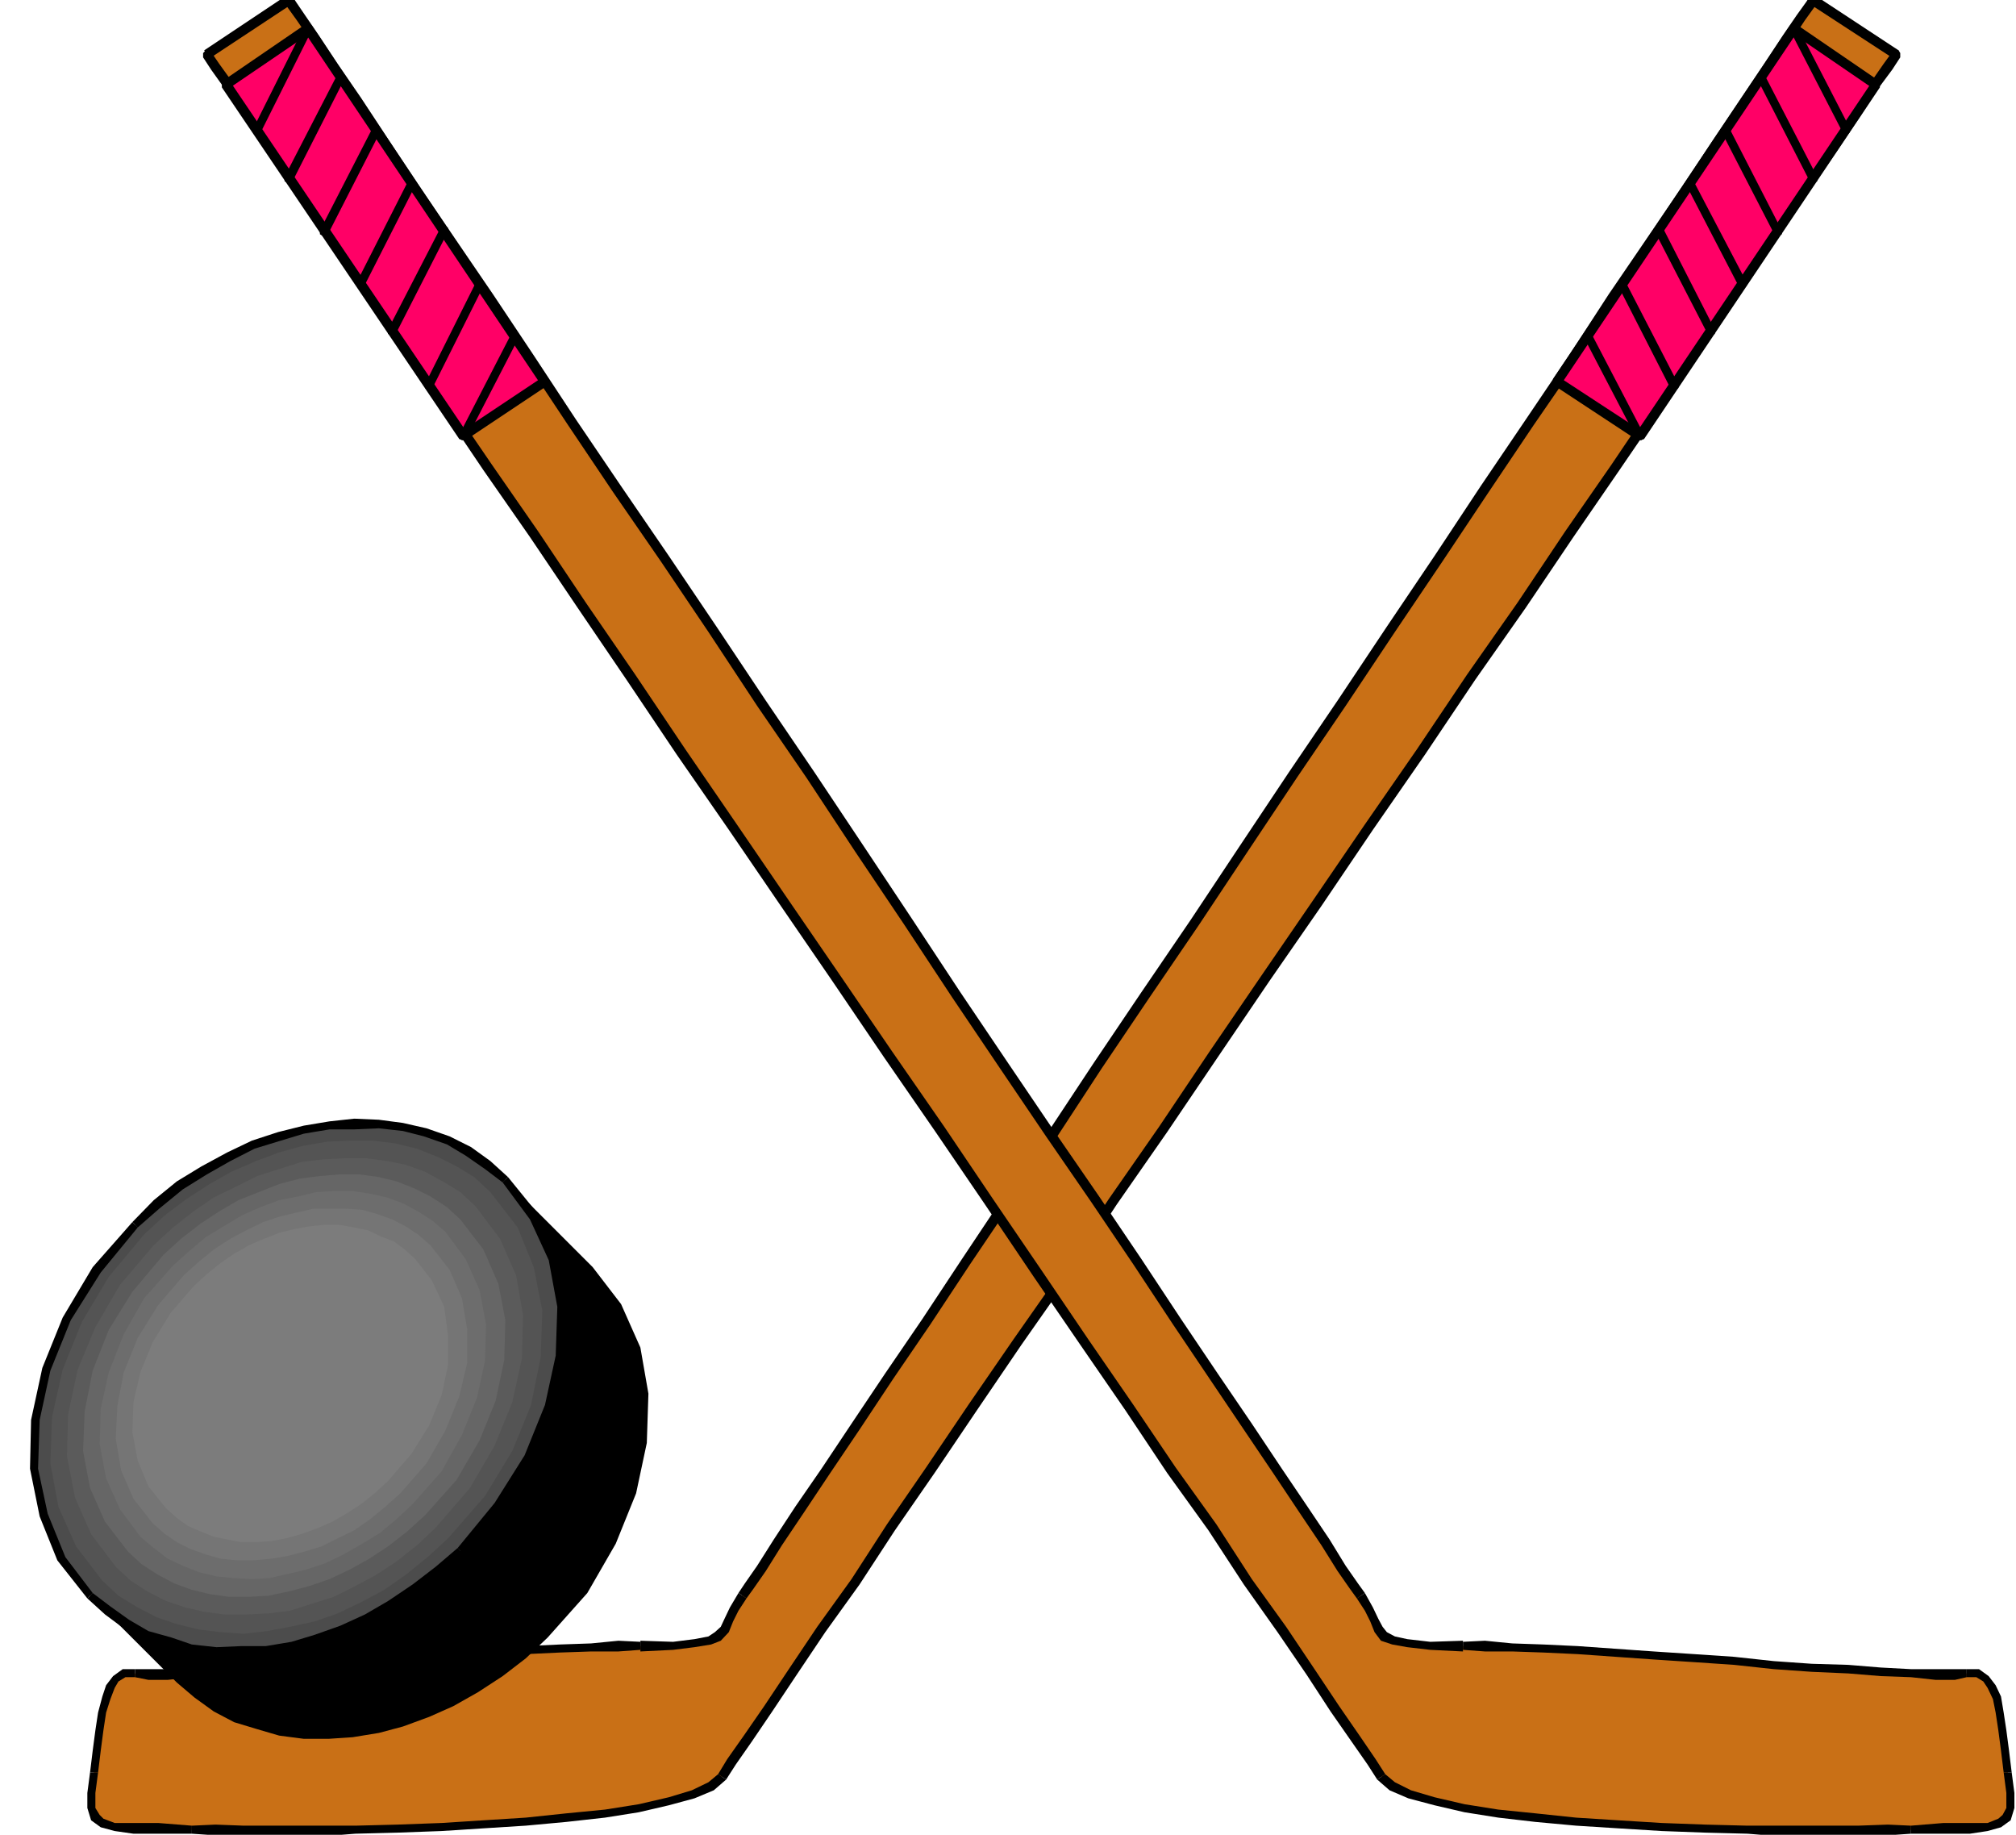 <?xml version="1.0" encoding="UTF-8" standalone="no"?>
<svg
   xmlns:ooo="http://xml.openoffice.org/svg/export"
   xmlns:dc="http://purl.org/dc/elements/1.1/"
   xmlns:cc="http://creativecommons.org/ns#"
   xmlns:rdf="http://www.w3.org/1999/02/22-rdf-syntax-ns#"
   xmlns:svg="http://www.w3.org/2000/svg"
   xmlns="http://www.w3.org/2000/svg"
   xmlns:sodipodi="http://sodipodi.sourceforge.net/DTD/sodipodi-0.dtd"
   xmlns:inkscape="http://www.inkscape.org/namespaces/inkscape"
   version="1.2"
   width="37.62mm"
   height="34.24mm"
   viewBox="0 0 3762 3424"
   preserveAspectRatio="xMidYMid"
   xml:space="preserve"
   id="svg235"
   sodipodi:docname="hockey2.svg"
   style="fill-rule:evenodd;stroke-width:28.222;stroke-linejoin:round"
   inkscape:version="0.92.5 (2060ec1f9f, 2020-04-08)"><sodipodi:namedview
   pagecolor="#ffffff"
   bordercolor="#666666"
   borderopacity="1"
   objecttolerance="10"
   gridtolerance="10"
   guidetolerance="10"
   inkscape:pageopacity="0"
   inkscape:pageshadow="2"
   inkscape:window-width="664"
   inkscape:window-height="487"
   id="namedview237"
   showgrid="false"
   inkscape:zoom="0.2102413"
   inkscape:cx="71.092914"
   inkscape:cy="64.70551"
   inkscape:window-x="0"
   inkscape:window-y="0"
   inkscape:window-maximized="0"
   inkscape:current-layer="svg235" />
 <defs
   class="ClipPathGroup"
   id="defs8">
  <clipPath
   id="presentation_clip_path"
   clipPathUnits="userSpaceOnUse">
   <rect
   x="0"
   y="0"
   width="21000"
   height="29700"
   id="rect2" />
  </clipPath>
  <clipPath
   id="presentation_clip_path_shrink"
   clipPathUnits="userSpaceOnUse">
   <rect
   x="21"
   y="29"
   width="20958"
   height="29641"
   id="rect5" />
  </clipPath>
 </defs>
 <defs
   class="TextShapeIndex"
   id="defs12">
  <g
   ooo:slide="id1"
   ooo:id-list="id3"
   id="g10" />
 </defs>
 <defs
   class="EmbeddedBulletChars"
   id="defs44">
  <g
   id="bullet-char-template-57356"
   transform="matrix(4.8828125e-4,0,0,-4.8828125e-4,0,0)">
   <path
   d="M 580,1141 1163,571 580,0 -4,571 Z"
   id="path14"
   inkscape:connector-curvature="0" />
  </g>
  <g
   id="bullet-char-template-57354"
   transform="matrix(4.8828125e-4,0,0,-4.8828125e-4,0,0)">
   <path
   d="M 8,1128 H 1137 V 0 H 8 Z"
   id="path17"
   inkscape:connector-curvature="0" />
  </g>
  <g
   id="bullet-char-template-10146"
   transform="matrix(4.8828125e-4,0,0,-4.8828125e-4,0,0)">
   <path
   d="M 174,0 602,739 174,1481 1456,739 Z M 1358,739 309,1346 659,739 Z"
   id="path20"
   inkscape:connector-curvature="0" />
  </g>
  <g
   id="bullet-char-template-10132"
   transform="matrix(4.8828125e-4,0,0,-4.8828125e-4,0,0)">
   <path
   d="M 2015,739 1276,0 H 717 l 543,543 H 174 v 393 h 1086 l -543,545 h 557 z"
   id="path23"
   inkscape:connector-curvature="0" />
  </g>
  <g
   id="bullet-char-template-10007"
   transform="matrix(4.8828125e-4,0,0,-4.8828125e-4,0,0)">
   <path
   d="m 0,-2 c -7,16 -16,29 -25,39 l 381,530 c -94,256 -141,385 -141,387 0,25 13,38 40,38 9,0 21,-2 34,-5 21,4 42,12 65,25 l 27,-13 111,-251 280,301 64,-25 24,25 c 21,-10 41,-24 62,-43 C 886,937 835,863 770,784 769,783 710,716 594,584 L 774,223 c 0,-27 -21,-55 -63,-84 l 16,-20 C 717,90 699,76 672,76 641,76 570,178 457,381 L 164,-76 c -22,-34 -53,-51 -92,-51 -42,0 -63,17 -64,51 -7,9 -10,24 -10,44 0,9 1,19 2,30 z"
   id="path26"
   inkscape:connector-curvature="0" />
  </g>
  <g
   id="bullet-char-template-10004"
   transform="matrix(4.8828125e-4,0,0,-4.8828125e-4,0,0)">
   <path
   d="M 285,-33 C 182,-33 111,30 74,156 52,228 41,333 41,471 c 0,78 14,145 41,201 34,71 87,106 158,106 53,0 88,-31 106,-94 l 23,-176 c 8,-64 28,-97 59,-98 l 735,706 c 11,11 33,17 66,17 42,0 63,-15 63,-46 V 965 c 0,-36 -10,-64 -30,-84 L 442,47 C 390,-6 338,-33 285,-33 Z"
   id="path29"
   inkscape:connector-curvature="0" />
  </g>
  <g
   id="bullet-char-template-9679"
   transform="matrix(4.8828125e-4,0,0,-4.8828125e-4,0,0)">
   <path
   d="M 813,0 C 632,0 489,54 383,161 276,268 223,411 223,592 c 0,181 53,324 160,431 106,107 249,161 430,161 179,0 323,-54 432,-161 108,-107 162,-251 162,-431 0,-180 -54,-324 -162,-431 C 1136,54 992,0 813,0 Z"
   id="path32"
   inkscape:connector-curvature="0" />
  </g>
  <g
   id="bullet-char-template-8226"
   transform="matrix(4.8828125e-4,0,0,-4.8828125e-4,0,0)">
   <path
   d="m 346,457 c -73,0 -137,26 -191,78 -54,51 -81,114 -81,188 0,73 27,136 81,188 54,52 118,78 191,78 73,0 134,-26 185,-79 51,-51 77,-114 77,-187 0,-75 -25,-137 -76,-188 -50,-52 -112,-78 -186,-78 z"
   id="path35"
   inkscape:connector-curvature="0" />
  </g>
  <g
   id="bullet-char-template-8211"
   transform="matrix(4.8828125e-4,0,0,-4.8828125e-4,0,0)">
   <path
   d="M -4,459 H 1135 V 606 H -4 Z"
   id="path38"
   inkscape:connector-curvature="0" />
  </g>
  <g
   id="bullet-char-template-61548"
   transform="matrix(4.8828125e-4,0,0,-4.8828125e-4,0,0)">
   <path
   d="m 173,740 c 0,163 58,303 173,419 116,115 255,173 419,173 163,0 302,-58 418,-173 116,-116 174,-256 174,-419 0,-163 -58,-303 -174,-418 C 1067,206 928,148 765,148 601,148 462,206 346,322 231,437 173,577 173,740 Z"
   id="path41"
   inkscape:connector-curvature="0" />
  </g>
 </defs>
 <g
   id="g49"
   transform="translate(-8619,-13138)">
  <g
   id="id2"
   class="Master_Slide">
   <g
   id="bg-id2"
   class="Background" />
   <g
   id="bo-id2"
   class="BackgroundObjects" />
  </g>
 </g>
 <g
   class="SlideGroup"
   id="g233"
   transform="translate(-8619,-13138)">
  <g
   id="g231">
   <g
   id="container-id1">
    <g
   id="id1"
   class="Slide"
   clip-path="url(#presentation_clip_path)">
     <g
   class="Page"
   id="g227">
      <g
   class="Graphic"
   id="g225">
       <g
   id="id3">
        <rect
   class="BoundingBox"
   x="8619"
   y="13138"
   width="3762"
   height="3424"
   id="rect51"
   style="fill:none;stroke:none" />
        <defs
   id="defs56">
         <clipPath
   id="clip_path_1"
   clipPathUnits="userSpaceOnUse">
          <path
   d="m 8619,13138 h 3761 v 3423 H 8619 Z"
   id="path53"
   inkscape:connector-curvature="0" />
         </clipPath>
        </defs>
        <g
   clip-path="url(#clip_path_1)"
   id="g222">
         <path
   d="m 12002,13138 -5,8 -18,25 -25,38 -36,54 -43,63 -51,76 -58,89 -66,97 -71,104 -74,115 -81,119 -84,125 -87,129 -89,132 -91,138 -92,134 -91,138 -92,137 -91,135 -89,132 -84,127 -84,122 -79,117 -74,112 -68,101 -64,94 -56,84 -48,71 -41,61 -30,49 -23,33 -13,18 -15,25 -10,20 -8,18 -12,13 -16,8 -28,5 -40,5 h -61 -41 l -51,2 -58,3 -64,2 -71,5 -71,5 -76,6 -74,5 -76,7 -72,5 -66,3 -63,5 -54,3 -45,2 h -36 l -25,-2 h -21 l -15,10 -10,15 -8,20 -7,28 -5,33 -6,38 -5,41 -5,38 v 28 l 8,18 13,10 23,8 35,2 h 46 l 63,3 h 44 l 53,2 h 64 68 l 76,-2 79,-3 82,-2 78,-5 79,-5 76,-8 72,-8 63,-10 56,-13 46,-12 33,-16 20,-17 18,-28 30,-43 39,-56 45,-69 54,-79 63,-89 66,-101 74,-107 79,-117 84,-122 89,-127 89,-135 94,-135 94,-140 96,-142 97,-140 97,-142 96,-140 94,-140 94,-134 89,-133 87,-124 81,-120 76,-114 71,-104 67,-97 58,-86 53,-76 44,-64 33,-51 25,-35 15,-23 z"
   id="path58"
   inkscape:connector-curvature="0"
   style="fill:#c97016;stroke:none" />
         <path
   d="m 10012,16120 v 0 l 13,-18 23,-33 30,-48 41,-61 48,-72 56,-83 63,-95 69,-101 74,-112 79,-117 84,-122 83,-127 89,-132 92,-135 91,-137 92,-138 91,-134 92,-138 89,-132 86,-129 84,-125 82,-119 73,-115 71,-104 66,-97 59,-89 51,-76 43,-63 36,-54 25,-38 18,-25 5,-8 -15,-10 -5,8 -18,25 -26,38 -35,53 -43,64 -51,76 -59,89 -66,97 -71,104 -74,114 -81,120 -84,124 -86,130 -89,132 -92,138 -91,134 -92,138 -91,137 -92,135 -89,132 -84,127 -84,122 -78,117 -74,112 -69,101 -63,94 -56,84 -49,71 -40,61 -31,49 -23,33 -12,18 v 0 z"
   id="path60"
   inkscape:connector-curvature="0"
   style="fill:#000000;stroke:none" />
         <path
   d="m 9814,16216 v 3 l 61,-3 40,-5 31,-5 18,-7 15,-16 8,-20 10,-20 15,-23 -15,-10 -16,27 -10,21 -7,15 -11,10 -12,8 -26,5 -40,5 -61,-2 v 2 z"
   id="path62"
   inkscape:connector-curvature="0"
   style="fill:#000000;stroke:none" />
         <path
   d="m 8871,16267 v 0 l 25,5 h 36 l 45,-5 54,-2 63,-5 66,-3 72,-5 76,-8 74,-5 76,-5 71,-5 71,-5 64,-3 58,-2 h 51 l 41,-3 v -15 l -41,-2 -51,5 -58,2 -64,3 -71,5 -71,5 -76,5 -74,5 -76,8 -72,5 -66,2 -63,5 -54,3 h -45 -36 -25 v 0 z"
   id="path64"
   inkscape:connector-curvature="0"
   style="fill:#000000;stroke:none" />
         <path
   d="m 8802,16445 v 0 l 5,-41 5,-38 5,-33 8,-25 8,-21 7,-12 13,-8 h 18 v -15 h -23 l -18,13 -13,17 -7,21 -8,30 -5,33 -5,38 -5,41 v 0 z"
   id="path66"
   inkscape:connector-curvature="0"
   style="fill:#000000;stroke:none" />
         <path
   d="m 8977,16544 v 0 l -63,-5 h -46 -35 l -21,-8 -7,-7 -8,-13 v -28 l 5,-38 h -15 l -5,38 v 28 l 7,23 18,13 26,7 35,5 h 46 63 v 0 z"
   id="path68"
   inkscape:connector-curvature="0"
   style="fill:#000000;stroke:none" />
         <path
   d="m 9959,16448 v 0 l -18,15 -31,15 -43,13 -56,13 -63,10 -72,7 -76,8 -79,5 -78,5 -82,3 -79,2 h -76 -68 -64 l -53,-2 -44,2 v 15 l 44,3 53,3 h 64 68 l 76,-6 79,-2 82,-3 78,-5 79,-5 76,-7 72,-8 63,-10 56,-13 48,-13 36,-15 23,-20 v 0 z"
   id="path70"
   inkscape:connector-curvature="0"
   style="fill:#000000;stroke:none" />
         <path
   d="m 12152,13247 -2,-12 -16,22 -25,36 -33,51 -43,63 -54,77 -58,86 -66,97 -71,104 -77,114 -81,120 -86,124 -89,133 -94,134 -94,140 -97,140 -97,142 -96,140 -97,142 -94,140 -94,135 -89,135 -89,127 -84,122 -79,117 -73,106 -66,102 -64,89 -53,79 -46,69 -38,55 -31,44 -17,28 15,10 18,-28 30,-43 38,-56 46,-69 53,-79 64,-89 66,-101 74,-107 79,-117 83,-122 89,-127 89,-135 94,-135 94,-139 97,-143 97,-140 96,-142 97,-140 94,-140 94,-134 89,-132 86,-125 82,-120 76,-114 71,-104 66,-97 59,-86 53,-76 43,-64 33,-51 26,-35 15,-23 -3,-13 3,13 v -8 l -3,-5 -7,-2 -5,5 z"
   id="path72"
   inkscape:connector-curvature="0"
   style="fill:#000000;stroke:none" />
         <path
   d="m 12010,13143 -13,3 155,101 10,-15 -155,-102 -12,3 12,-3 h -7 l -5,3 -3,8 5,5 z"
   id="path74"
   inkscape:connector-curvature="0"
   style="fill:#000000;stroke:none" />
         <path
   d="m 11967,13191 -443,659 155,101 440,-655 z"
   id="path76"
   inkscape:connector-curvature="0"
   style="fill:#ff0066;stroke:none" />
         <path
   d="m 11529,13842 3,13 442,-659 -15,-10 -442,659 2,12 -2,-12 v 7 l 5,5 5,3 5,-5 z"
   id="path78"
   inkscape:connector-curvature="0"
   style="fill:#000000;stroke:none" />
         <path
   d="m 11672,13946 13,-2 -156,-102 -10,15 155,102 13,-2 -13,2 h 8 l 5,-5 3,-5 -5,-5 z"
   id="path80"
   inkscape:connector-curvature="0"
   style="fill:#000000;stroke:none" />
         <path
   d="m 12114,13303 -2,-12 -440,655 15,11 440,-656 -3,-13 3,13 v -8 l -3,-5 -7,-3 -5,6 z"
   id="path82"
   inkscape:connector-curvature="0"
   style="fill:#000000;stroke:none" />
         <path
   d="m 11974,13196 -12,3 152,104 10,-15 -152,-104 -13,2 13,-2 h -8 l -5,2 -2,8 5,5 z"
   id="path84"
   inkscape:connector-curvature="0"
   style="fill:#000000;stroke:none" />
         <path
   d="m 11672,13954 5,5 h 5 l 5,-2 v -8 z"
   id="path86"
   inkscape:connector-curvature="0"
   style="fill:#000000;stroke:none" />
         <path
   d="m 11583,13766 -8,2 97,186 15,-5 -97,-186 z"
   id="path88"
   inkscape:connector-curvature="0"
   style="fill:#000000;stroke:none" />
         <path
   d="m 11590,13763 -2,-5 h -8 l -5,3 v 7 z"
   id="path90"
   inkscape:connector-curvature="0"
   style="fill:#000000;stroke:none" />
         <path
   d="m 11735,13860 5,5 h 6 l 5,-3 v -7 z"
   id="path92"
   inkscape:connector-curvature="0"
   style="fill:#000000;stroke:none" />
         <path
   d="m 11646,13669 -7,3 96,188 16,-5 -97,-188 z"
   id="path94"
   inkscape:connector-curvature="0"
   style="fill:#000000;stroke:none" />
         <path
   d="m 11654,13667 -3,-5 h -7 l -5,2 v 8 z"
   id="path96"
   inkscape:connector-curvature="0"
   style="fill:#000000;stroke:none" />
         <path
   d="m 11804,13758 5,5 h 5 l 5,-2 v -8 z"
   id="path98"
   inkscape:connector-curvature="0"
   style="fill:#000000;stroke:none" />
         <path
   d="m 11715,13568 -8,2 97,188 15,-5 -96,-188 z"
   id="path100"
   inkscape:connector-curvature="0"
   style="fill:#000000;stroke:none" />
         <path
   d="m 11723,13565 -3,-5 h -8 l -5,3 v 7 z"
   id="path102"
   inkscape:connector-curvature="0"
   style="fill:#000000;stroke:none" />
         <path
   d="m 11862,13669 6,5 h 5 l 5,-2 v -8 z"
   id="path104"
   inkscape:connector-curvature="0"
   style="fill:#000000;stroke:none" />
         <path
   d="m 11773,13481 -7,3 96,185 16,-5 -97,-185 z"
   id="path106"
   inkscape:connector-curvature="0"
   style="fill:#000000;stroke:none" />
         <path
   d="m 11781,13479 -2,-5 h -8 l -5,2 v 8 z"
   id="path108"
   inkscape:connector-curvature="0"
   style="fill:#000000;stroke:none" />
         <path
   d="m 11929,13573 5,5 h 5 l 5,-3 v -7 z"
   id="path110"
   inkscape:connector-curvature="0"
   style="fill:#000000;stroke:none" />
         <path
   d="m 11840,13382 -8,3 97,188 15,-5 -97,-189 z"
   id="path112"
   inkscape:connector-curvature="0"
   style="fill:#000000;stroke:none" />
         <path
   d="m 11847,13379 -2,-5 h -8 l -5,3 v 8 z"
   id="path114"
   inkscape:connector-curvature="0"
   style="fill:#000000;stroke:none" />
         <path
   d="m 11995,13474 5,5 h 5 l 5,-3 v -8 z"
   id="path116"
   inkscape:connector-curvature="0"
   style="fill:#000000;stroke:none" />
         <path
   d="m 11906,13283 -8,2 97,189 15,-6 -97,-188 z"
   id="path118"
   inkscape:connector-curvature="0"
   style="fill:#000000;stroke:none" />
         <path
   d="m 11913,13280 -2,-5 h -8 l -5,3 v 7 z"
   id="path120"
   inkscape:connector-curvature="0"
   style="fill:#000000;stroke:none" />
         <path
   d="m 12056,13382 5,5 h 5 l 5,-2 v -8 z"
   id="path122"
   inkscape:connector-curvature="0"
   style="fill:#000000;stroke:none" />
         <path
   d="m 11967,13191 -8,3 97,188 15,-5 -97,-188 z"
   id="path124"
   inkscape:connector-curvature="0"
   style="fill:#000000;stroke:none" />
         <path
   d="m 11974,13189 -2,-5 h -8 l -5,2 v 8 z"
   id="path126"
   inkscape:connector-curvature="0"
   style="fill:#000000;stroke:none" />
         <path
   d="m 9158,13138 5,8 18,25 25,38 36,54 43,63 51,76 58,89 66,97 72,104 76,115 79,119 83,125 89,129 89,132 92,138 91,134 92,138 91,137 89,135 89,132 87,127 84,122 78,117 74,112 69,101 63,94 56,84 49,71 40,61 31,49 23,33 12,18 16,25 10,20 7,18 11,13 17,8 26,5 43,5 h 61 41 l 51,2 58,3 64,2 71,5 71,5 76,6 74,5 74,7 71,5 68,3 61,5 56,3 46,2 h 36 l 22,-2 h 21 l 15,10 10,15 10,20 5,28 6,33 5,38 5,41 5,38 v 28 l -8,18 -13,10 -22,8 -33,2 h -49 l -61,3 h -43 l -56,2 h -61 -71 l -74,-2 -79,-3 -81,-2 -81,-5 -79,-5 -76,-8 -69,-8 -63,-10 -56,-13 -46,-12 -33,-16 -21,-17 -17,-28 -31,-43 -38,-56 -46,-69 -53,-79 -64,-89 -66,-101 -76,-107 -79,-117 -84,-122 -86,-127 -92,-135 -91,-135 -97,-140 -96,-142 -97,-140 -96,-142 -97,-140 -94,-140 -92,-134 -89,-133 -86,-124 -81,-120 -79,-114 -71,-104 -66,-97 -59,-86 -51,-76 -43,-64 -33,-51 -25,-35 -16,-23 z"
   id="path128"
   inkscape:connector-curvature="0"
   style="fill:#c97016;stroke:none" />
         <path
   d="m 11166,16110 v 0 l -13,-18 -23,-33 -30,-49 -41,-61 -48,-71 -56,-84 -64,-94 -68,-101 -74,-112 -79,-117 -84,-122 -86,-127 -89,-132 -89,-135 -91,-137 -92,-138 -91,-134 -92,-138 -89,-132 -89,-130 -84,-124 -79,-120 -76,-114 -71,-104 -66,-97 -59,-89 -50,-76 -44,-64 -35,-53 -26,-38 -17,-25 -5,-8 -16,10 5,8 18,25 26,38 35,54 43,63 51,76 59,89 66,97 71,104 76,115 79,119 84,125 89,129 89,132 91,138 92,134 91,138 92,137 89,135 89,132 86,127 84,122 79,117 74,112 68,101 64,95 56,83 48,72 41,61 30,48 23,33 13,18 v 0 z"
   id="path130"
   inkscape:connector-curvature="0"
   style="fill:#000000;stroke:none" />
         <path
   d="m 11349,16201 v -2 l -61,2 -43,-5 -23,-5 -15,-8 -8,-10 -8,-15 -10,-21 -15,-27 -15,10 15,23 10,20 8,20 12,16 21,7 28,5 43,5 61,3 v -3 z"
   id="path132"
   inkscape:connector-curvature="0"
   style="fill:#000000;stroke:none" />
         <path
   d="m 12289,16252 v 0 h -22 -36 -46 l -56,-3 -61,-5 -68,-2 -71,-5 -74,-8 -74,-5 -76,-5 -71,-5 -71,-5 -64,-3 -58,-2 -51,-5 -41,2 v 15 l 41,3 h 51 l 58,2 64,3 71,5 71,5 76,5 74,5 74,8 71,5 68,3 61,5 56,2 46,5 h 36 l 22,-5 v 0 z"
   id="path134"
   inkscape:connector-curvature="0"
   style="fill:#000000;stroke:none" />
         <path
   d="m 12373,16445 v 0 l -5,-41 -5,-38 -5,-33 -5,-30 -10,-21 -13,-17 -18,-13 h -23 v 15 h 18 l 13,8 8,12 10,21 5,25 5,33 5,38 5,41 v 0 z"
   id="path136"
   inkscape:connector-curvature="0"
   style="fill:#000000;stroke:none" />
         <path
   d="m 12185,16559 v 0 h 61 49 l 33,-5 25,-7 18,-13 7,-23 v -28 l -5,-38 h -15 l 5,38 v 28 l -7,13 -8,7 -20,8 h -33 -49 l -61,5 v 0 z"
   id="path138"
   inkscape:connector-curvature="0"
   style="fill:#000000;stroke:none" />
         <path
   d="m 11189,16458 v 0 l 23,20 35,15 49,13 56,13 63,10 69,8 76,7 79,5 81,5 81,3 79,2 74,6 h 71 61 l 56,-3 43,-3 v -15 l -43,-2 -56,2 h -61 -71 -74 l -79,-2 -81,-3 -81,-5 -79,-5 -76,-8 -69,-7 -63,-10 -56,-13 -44,-13 -30,-15 -18,-15 v 0 z"
   id="path140"
   inkscape:connector-curvature="0"
   style="fill:#000000;stroke:none" />
         <path
   d="m 9000,13232 -2,13 15,23 25,35 33,51 44,64 51,76 58,86 66,97 71,104 79,114 81,120 87,125 89,132 91,134 94,140 97,140 97,142 96,140 97,143 96,139 92,135 91,135 87,127 84,122 78,117 77,107 66,101 63,89 54,79 45,69 39,56 30,43 18,28 15,-10 -18,-28 -30,-44 -38,-55 -46,-69 -53,-79 -64,-89 -66,-102 -76,-106 -79,-117 -84,-122 -86,-127 -92,-135 -91,-135 -97,-140 -97,-142 -96,-140 -97,-142 -96,-140 -94,-140 -92,-134 -89,-133 -86,-124 -82,-120 -79,-114 -71,-104 -66,-97 -58,-86 -51,-77 -43,-63 -33,-51 -26,-36 -15,-22 -3,12 3,-12 -5,-5 -5,2 -5,5 v 8 z"
   id="path142"
   inkscape:connector-curvature="0"
   style="fill:#000000;stroke:none" />
         <path
   d="m 9166,13133 -13,-3 -153,102 10,15 153,-101 -13,-3 13,3 5,-5 -2,-8 -6,-3 h -7 z"
   id="path144"
   inkscape:connector-curvature="0"
   style="fill:#000000;stroke:none" />
         <path
   d="m 9193,13191 443,659 -153,101 -442,-655 z"
   id="path146"
   inkscape:connector-curvature="0"
   style="fill:#ff0066;stroke:none" />
         <path
   d="m 9641,13857 2,-12 -442,-659 -15,10 442,659 3,-13 -3,13 5,5 8,-3 2,-5 v -7 z"
   id="path148"
   inkscape:connector-curvature="0"
   style="fill:#000000;stroke:none" />
         <path
   d="m 9476,13957 12,2 153,-102 -10,-15 -153,102 13,2 -13,-2 -5,5 3,5 5,5 h 7 z"
   id="path150"
   inkscape:connector-curvature="0"
   style="fill:#000000;stroke:none" />
         <path
   d="m 9036,13288 -3,13 443,656 15,-11 -442,-655 -3,12 3,-12 -6,-6 -5,3 -5,5 v 8 z"
   id="path152"
   inkscape:connector-curvature="0"
   style="fill:#000000;stroke:none" />
         <path
   d="m 9201,13186 -13,-2 -152,104 10,15 153,-104 -13,-3 13,3 5,-5 -3,-8 -5,-2 h -8 z"
   id="path154"
   inkscape:connector-curvature="0"
   style="fill:#000000;stroke:none" />
         <path
   d="m 9476,13949 v 8 l 5,2 h 7 l 3,-5 z"
   id="path156"
   inkscape:connector-curvature="0"
   style="fill:#000000;stroke:none" />
         <path
   d="m 9580,13766 -8,-3 -96,186 15,5 96,-186 z"
   id="path158"
   inkscape:connector-curvature="0"
   style="fill:#000000;stroke:none" />
         <path
   d="m 9587,13768 v -7 l -5,-3 h -5 l -5,5 z"
   id="path160"
   inkscape:connector-curvature="0"
   style="fill:#000000;stroke:none" />
         <path
   d="m 9412,13855 v 7 l 5,3 h 8 l 2,-5 z"
   id="path162"
   inkscape:connector-curvature="0"
   style="fill:#000000;stroke:none" />
         <path
   d="m 9514,13669 -8,-2 -94,188 15,5 94,-188 z"
   id="path164"
   inkscape:connector-curvature="0"
   style="fill:#000000;stroke:none" />
         <path
   d="m 9521,13672 v -8 l -5,-2 h -5 l -5,5 z"
   id="path166"
   inkscape:connector-curvature="0"
   style="fill:#000000;stroke:none" />
         <path
   d="m 9343,13753 v 8 l 6,2 h 7 l 3,-5 z"
   id="path168"
   inkscape:connector-curvature="0"
   style="fill:#000000;stroke:none" />
         <path
   d="m 9448,13568 -8,-3 -97,188 16,5 96,-188 z"
   id="path170"
   inkscape:connector-curvature="0"
   style="fill:#000000;stroke:none" />
         <path
   d="m 9455,13570 v -7 l -5,-3 h -5 l -5,5 z"
   id="path172"
   inkscape:connector-curvature="0"
   style="fill:#000000;stroke:none" />
         <path
   d="m 9285,13664 v 8 l 5,2 h 8 l 2,-5 z"
   id="path174"
   inkscape:connector-curvature="0"
   style="fill:#000000;stroke:none" />
         <path
   d="m 9387,13481 -8,-2 -94,185 15,5 94,-185 z"
   id="path176"
   inkscape:connector-curvature="0"
   style="fill:#000000;stroke:none" />
         <path
   d="m 9394,13484 v -8 l -5,-2 h -5 l -5,5 z"
   id="path178"
   inkscape:connector-curvature="0"
   style="fill:#000000;stroke:none" />
         <path
   d="m 9216,13568 v 7 l 5,3 h 8 l 3,-5 z"
   id="path180"
   inkscape:connector-curvature="0"
   style="fill:#000000;stroke:none" />
         <path
   d="m 9321,13382 -8,-3 -97,189 16,5 96,-188 z"
   id="path182"
   inkscape:connector-curvature="0"
   style="fill:#000000;stroke:none" />
         <path
   d="m 9328,13385 v -8 l -5,-3 h -5 l -5,5 z"
   id="path184"
   inkscape:connector-curvature="0"
   style="fill:#000000;stroke:none" />
         <path
   d="m 9150,13468 v 8 l 5,3 h 8 l 3,-5 z"
   id="path186"
   inkscape:connector-curvature="0"
   style="fill:#000000;stroke:none" />
         <path
   d="m 9254,13283 -7,-3 -97,188 16,6 96,-189 z"
   id="path188"
   inkscape:connector-curvature="0"
   style="fill:#000000;stroke:none" />
         <path
   d="m 9262,13285 v -7 l -5,-3 h -5 l -5,5 z"
   id="path190"
   inkscape:connector-curvature="0"
   style="fill:#000000;stroke:none" />
         <path
   d="m 9092,13377 v 8 l 5,2 h 8 l 2,-5 z"
   id="path192"
   inkscape:connector-curvature="0"
   style="fill:#000000;stroke:none" />
         <path
   d="m 9193,13191 -7,-2 -94,188 15,5 94,-188 z"
   id="path194"
   inkscape:connector-curvature="0"
   style="fill:#000000;stroke:none" />
         <path
   d="m 9201,13194 v -8 l -5,-2 h -5 l -5,5 z"
   id="path196"
   inkscape:connector-curvature="0"
   style="fill:#000000;stroke:none" />
         <path
   d="m 9725,15502 53,69 36,81 15,86 -3,92 -20,94 -38,94 -53,92 -74,83 -41,39 -43,33 -46,30 -46,26 -45,20 -49,18 -45,12 -49,8 -45,3 h -46 l -46,-6 -41,-12 -43,-13 -38,-20 -36,-26 -33,-28 -162,-162 33,28 35,25 39,20 43,13 40,13 46,5 h 46 l 46,-3 48,-7 46,-13 48,-18 46,-20 46,-26 45,-30 43,-33 41,-38 71,-84 56,-92 38,-94 21,-94 2,-91 -15,-89 -36,-79 -53,-69 z"
   id="path198"
   inkscape:connector-curvature="0"
   style="fill:#000000;stroke:none" />
         <path
   d="m 9478,16031 71,-84 56,-92 38,-94 21,-94 2,-91 -15,-89 -36,-79 -53,-69 -33,-28 -36,-25 -38,-20 -43,-16 -41,-10 -45,-5 h -46 l -46,3 -48,7 -46,13 -48,15 -46,23 -46,26 -45,27 -44,36 -40,38 -72,84 -55,92 -39,94 -20,94 -2,91 17,87 33,81 54,69 33,28 35,25 39,20 43,13 40,13 46,5 h 46 l 46,-3 48,-7 46,-13 48,-18 46,-20 46,-26 45,-30 43,-33 z"
   id="path200"
   inkscape:connector-curvature="0"
   style="fill:#4c4c4c;stroke:none" />
         <path
   d="m 8810,16087 30,28 36,22 35,18 38,13 41,10 41,5 43,3 43,-5 43,-8 46,-10 43,-15 44,-21 43,-23 40,-28 41,-33 38,-35 69,-79 51,-84 35,-86 18,-89 3,-87 -16,-81 -30,-74 -51,-66 -30,-28 -33,-20 -36,-18 -38,-15 -41,-10 -41,-5 h -43 l -43,2 -46,8 -43,12 -43,16 -46,20 -41,23 -43,28 -40,30 -39,36 -66,79 -50,84 -36,89 -20,89 -3,86 15,81 33,74 z"
   id="path202"
   inkscape:connector-curvature="0"
   style="fill:#545454;stroke:none" />
         <path
   d="m 8835,16061 28,26 31,20 35,18 36,12 35,8 38,5 h 41 l 41,-2 40,-5 41,-13 41,-13 40,-20 39,-21 38,-25 38,-30 35,-33 64,-74 46,-79 33,-81 18,-82 2,-81 -13,-74 -30,-68 -46,-61 -28,-26 -33,-20 -33,-18 -36,-13 -35,-7 -38,-5 h -41 l -41,2 -40,5 -41,13 -41,13 -40,20 -41,20 -38,26 -38,30 -36,33 -63,74 -46,79 -33,79 -18,84 -2,78 15,77 30,68 z"
   id="path204"
   inkscape:connector-curvature="0"
   style="fill:#5b5b5b;stroke:none" />
         <path
   d="m 8858,16033 25,23 31,20 30,16 33,12 33,8 36,5 h 38 l 36,-2 38,-8 38,-10 38,-13 38,-18 36,-20 35,-23 36,-28 33,-30 59,-66 43,-74 30,-74 16,-76 2,-74 -13,-68 -28,-64 -43,-56 -25,-23 -31,-20 -30,-15 -33,-13 -33,-8 -36,-5 h -38 l -36,3 -38,5 -38,10 -38,15 -38,15 -36,21 -35,23 -36,28 -33,30 -58,69 -44,71 -30,76 -15,76 -3,74 13,69 28,63 z"
   id="path206"
   inkscape:connector-curvature="0"
   style="fill:#666666;stroke:none" />
         <path
   d="m 8881,16005 25,21 26,20 28,13 30,12 33,8 31,3 35,2 33,-2 36,-8 33,-8 36,-12 33,-16 35,-20 33,-20 31,-26 30,-28 54,-61 38,-68 28,-69 15,-69 2,-68 -12,-64 -26,-58 -38,-51 -23,-20 -28,-18 -28,-15 -30,-11 -31,-7 -33,-5 h -33 l -35,2 -33,8 -36,7 -35,13 -34,15 -35,21 -33,20 -31,26 -30,27 -54,61 -38,67 -28,71 -15,68 -2,66 12,64 26,58 z"
   id="path208"
   inkscape:connector-curvature="0"
   style="fill:#6d6d6d;stroke:none" />
         <path
   d="m 8904,15980 23,20 22,15 26,13 28,10 28,8 30,3 h 31 l 33,-3 30,-5 31,-8 33,-10 30,-15 31,-15 30,-21 28,-23 28,-25 49,-56 35,-61 26,-64 15,-63 v -61 l -10,-59 -23,-53 -36,-46 -23,-20 -23,-15 -25,-13 -28,-10 -28,-8 -30,-2 h -31 -30 l -31,7 -33,8 -30,10 -31,15 -30,16 -31,20 -28,23 -28,25 -48,56 -38,61 -26,64 -12,63 -3,61 10,59 23,53 z"
   id="path210"
   inkscape:connector-curvature="0"
   style="fill:#757575;stroke:none" />
         <path
   d="m 9343,15901 44,-51 33,-53 23,-56 12,-56 v -56 l -7,-53 -23,-49 -31,-40 -20,-18 -20,-15 -26,-10 -23,-11 -25,-5 -28,-5 h -28 l -28,3 -28,5 -28,7 -28,11 -28,12 -28,16 -25,17 -26,21 -25,23 -43,50 -33,54 -23,56 -13,56 -2,56 10,53 20,48 33,41 20,18 21,15 23,10 25,10 25,5 26,5 h 28 l 28,-2 28,-5 28,-8 28,-10 30,-13 26,-15 28,-18 25,-20 z"
   id="path212"
   inkscape:connector-curvature="0"
   style="fill:#7c7c7c;stroke:none" />
         <path
   d="m 9557,15344 v 0 l 51,69 35,76 16,87 -3,91 -20,92 -38,94 -56,89 -69,84 10,10 74,-84 56,-94 38,-94 20,-97 3,-91 -15,-92 -36,-81 -56,-69 v 0 z"
   id="path214"
   inkscape:connector-curvature="0"
   style="fill:#000000;stroke:none" />
         <path
   d="m 8876,15428 v 0 l 40,-35 44,-36 45,-28 44,-25 45,-23 49,-15 43,-13 48,-8 h 46 l 46,-2 45,5 39,10 43,15 35,21 36,25 33,25 10,-10 -33,-30 -36,-26 -40,-20 -43,-15 -44,-10 -45,-6 -46,-2 -46,5 -48,8 -48,12 -49,16 -46,22 -48,26 -46,28 -43,35 -40,41 v 0 z"
   id="path216"
   inkscape:connector-curvature="0"
   style="fill:#000000;stroke:none" />
         <path
   d="m 8792,16110 v 0 l -51,-67 -33,-81 -18,-84 3,-91 20,-92 38,-94 56,-89 69,-84 -10,-10 -74,84 -56,94 -38,94 -21,97 -2,91 18,89 33,82 56,71 v 0 z"
   id="path218"
   inkscape:connector-curvature="0"
   style="fill:#000000;stroke:none" />
         <path
   d="m 9473,16026 v 0 l -41,35 -43,33 -46,31 -43,25 -46,21 -48,17 -43,13 -48,8 h -46 l -46,2 -46,-5 -38,-13 -43,-12 -36,-21 -35,-25 -33,-25 -10,10 33,30 35,26 41,20 43,13 43,12 46,5 46,3 46,-5 48,-8 48,-12 49,-18 45,-21 49,-25 45,-30 44,-34 40,-40 v 0 z"
   id="path220"
   inkscape:connector-curvature="0"
   style="fill:#000000;stroke:none" />
        </g>
       </g>
      </g>
     </g>
    </g>
   </g>
  </g>
 </g>
</svg>